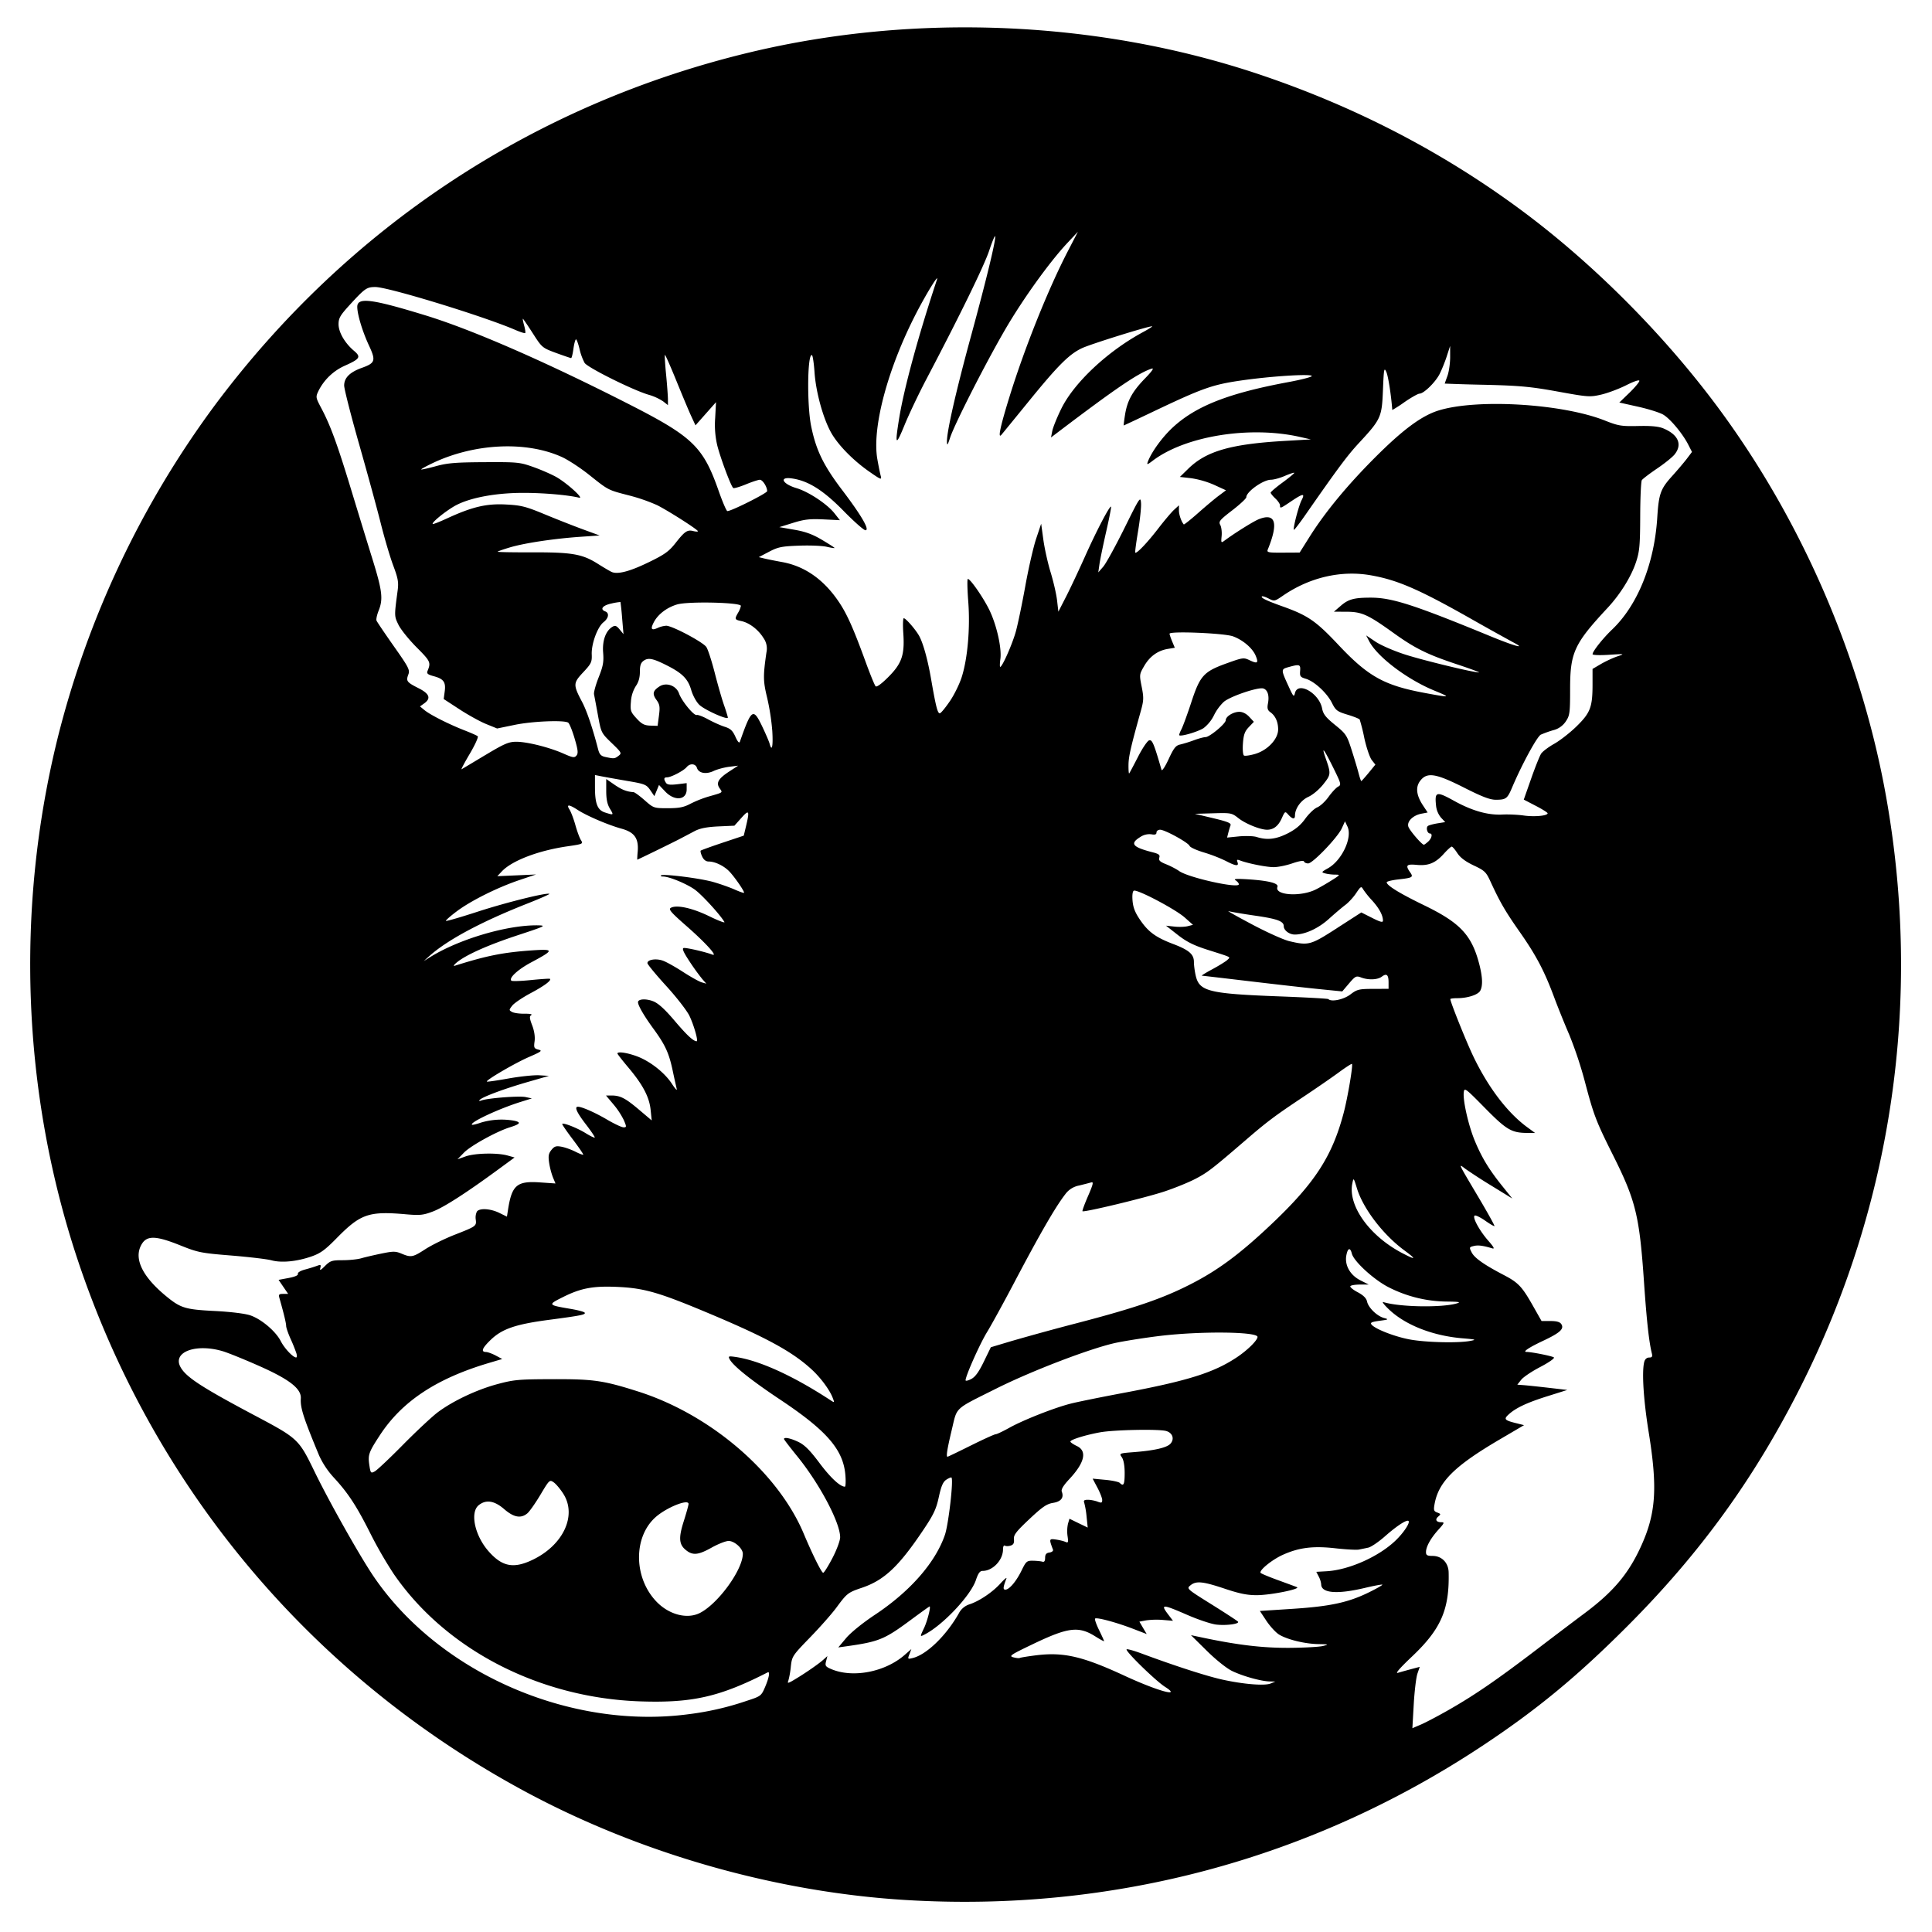 <svg xmlns="http://www.w3.org/2000/svg" width="64" height="64"><path d="M30.032 62.942c-4.324-.258-8.823-1.54-12.648-3.602-7.048-3.8-12.293-10.039-14.817-17.625C.73 36.187.501 30.114 1.92 24.408a31.283 31.283 0 0 1 5.196-10.982C11.53 7.51 17.7 3.443 24.855 1.731 30.335.42 36.387.68 41.69 2.456c3.206 1.074 6.12 2.586 8.745 4.537 2.335 1.737 4.64 4.046 6.422 6.433 2.825 3.787 4.81 8.374 5.63 13.006 1.187 6.706.195 13.499-2.851 19.53-1.523 3.016-3.318 5.494-5.73 7.91-1.663 1.666-3.002 2.77-4.807 3.965-5.669 3.752-12.247 5.513-19.066 5.105zm18.001-6.323c.84-.482 1.576-.989 2.863-1.97.562-.43 1.288-.978 1.612-1.22.93-.697 1.427-1.284 1.838-2.174.51-1.104.57-1.945.27-3.805-.174-1.075-.233-2.019-.147-2.34.023-.086.085-.14.16-.14.098 0 .117-.03.09-.14-.094-.378-.17-1.07-.258-2.34-.152-2.222-.272-2.714-1.034-4.236-.556-1.111-.635-1.319-.925-2.42a13.263 13.263 0 0 0-.515-1.55c-.15-.346-.377-.908-.504-1.249-.326-.875-.593-1.382-1.143-2.168-.477-.68-.652-.983-.962-1.657-.15-.326-.194-.369-.562-.542-.272-.13-.443-.258-.539-.406-.077-.119-.161-.217-.187-.217-.026 0-.145.107-.264.24-.279.308-.51.402-.9.365-.334-.032-.376.015-.215.244.117.166.087.184-.39.238-.212.024-.385.067-.385.095 0 .105.429.368 1.245.764 1.19.578 1.57.984 1.82 1.941.112.435.123.721.034.887-.072.134-.417.246-.759.247-.128 0-.232.014-.232.03 0 .096.528 1.413.765 1.905.494 1.03 1.139 1.874 1.797 2.35l.246.18-.242-.001c-.536-.001-.7-.096-1.42-.827-.651-.662-.682-.684-.701-.516-.032.27.155 1.092.361 1.592.23.559.474.962.91 1.504l.337.42-.67-.412a17.706 17.706 0 0 1-.878-.567c-.246-.185-.279-.255.449.973.291.492.52.905.508.918-.013.012-.148-.066-.302-.175-.154-.108-.31-.186-.348-.174-.1.034.143.49.445.834.182.207.22.28.135.254-.315-.094-.475-.114-.618-.078-.15.037-.152.046-.065.215.095.184.414.408 1.068.749.475.248.599.38.958 1.014l.287.507h.295c.207 0 .314.03.36.103.101.158-.044.29-.621.56-.458.216-.67.36-.533.36.178.002.865.14.908.183.03.03-.174.17-.45.315-.278.144-.562.335-.633.424l-.129.163.208.016c.114.008.487.048.828.087l.62.072-.651.205c-.674.211-1.048.386-1.285.6-.176.158-.147.197.211.288l.292.073-.802.471c-1.5.88-2.028 1.402-2.162 2.142-.037.202-.025.24.09.282.119.044.122.058.035.13-.12.1-.074.191.098.191.113 0 .102.028-.094.245-.258.285-.413.565-.413.744 0 .104.04.127.22.127.301 0 .522.225.53.54.03 1.234-.251 1.88-1.211 2.79-.41.388-.57.575-.47.543.086-.026.284-.081.44-.123l.284-.075-.077.224c-.042.123-.097.58-.122 1.016l-.045.792.292-.125c.161-.07.59-.296.954-.505zm-25.219.166a9.596 9.596 0 0 0 1.927-.444c.463-.151.477-.161.604-.458.131-.305.17-.527.084-.483-1.585.811-2.499 1.019-4.224.96-3.349-.115-6.453-1.724-8.17-4.233a13.881 13.881 0 0 1-.766-1.329c-.453-.904-.738-1.34-1.206-1.846a2.811 2.811 0 0 1-.49-.732c-.522-1.256-.628-1.586-.608-1.893.021-.32-.365-.625-1.354-1.066-.494-.22-1.05-.446-1.235-.501-.882-.261-1.657.022-1.404.512.174.337.689.674 2.474 1.621 1.427.757 1.45.779 1.969 1.846.5 1.03 1.534 2.862 1.987 3.52 2.181 3.173 6.494 5.047 10.412 4.526zm15.776-.908c-.298-.19-1.272-1.135-1.272-1.236 0-.029.23.033.511.138 1.102.409 2.148.747 2.668.861.7.154 1.395.21 1.595.128l.155-.064-.189-.004c-.283-.006-.887-.174-1.243-.346-.183-.089-.534-.369-.839-.67l-.524-.517.405.085c1.165.245 1.98.34 2.855.335.494-.003.996-.031 1.116-.062.2-.052.19-.056-.158-.062-.446-.008-1.03-.15-1.302-.318-.108-.067-.294-.27-.415-.45l-.218-.33 1.093-.071c1.243-.081 1.846-.212 2.532-.552.25-.123.445-.235.432-.248-.013-.013-.272.035-.576.107-.924.22-1.45.176-1.45-.12a.721.721 0 0 0-.082-.257l-.08-.155.336-.019c.743-.041 1.74-.486 2.295-1.023.266-.257.482-.584.424-.642-.055-.055-.38.155-.774.502-.215.19-.466.36-.558.38-.091.02-.231.048-.31.064-.08.017-.434-.003-.79-.043-.732-.082-1.2-.023-1.735.219-.36.162-.803.526-.73.599.028.027.288.135.578.24.29.106.568.208.62.229.15.06-.862.265-1.321.267-.321.002-.577-.05-1.07-.215-.73-.244-.948-.265-1.137-.108-.13.107-.12.115.71.633.464.29.856.546.871.57.046.075-.4.133-.725.094-.168-.02-.596-.163-.952-.318-.843-.367-.906-.367-.629-.004l.15.197-.333-.028a2.59 2.59 0 0 0-.557.014l-.223.042.12.206.122.205-.457-.176c-.547-.21-1.203-.387-1.253-.336-.02.02.039.189.13.376.092.188.168.354.168.37 0 .015-.127-.053-.281-.15-.561-.356-.905-.314-2.097.259-.724.347-.782.386-.626.428.095.025.19.035.212.021.023-.014.262-.053.533-.087.914-.114 1.542.03 2.939.677 1.102.51 1.915.732 1.336.365zm-11.844-.509c.205-.136.438-.306.517-.378l.145-.13-.043.17c-.039.153-.02.18.181.265.716.299 1.78.09 2.424-.475l.22-.193-.064.17c-.063.163-.059.168.107.128.46-.112 1.104-.734 1.527-1.476a.606.606 0 0 1 .35-.302c.323-.103.77-.403 1.03-.692.128-.141.217-.216.199-.166-.112.295-.119.37-.035.37.13 0 .362-.275.539-.638.146-.3.173-.323.375-.32.119.002.258.016.31.031.064.02.093-.02.093-.128.001-.114.039-.16.145-.175.079-.011.13-.053.116-.093-.134-.356-.13-.368.088-.338.115.016.258.05.319.077.098.043.106.021.075-.192a1.165 1.165 0 0 1 .014-.406l.049-.167.302.147.303.146-.037-.357a2.85 2.85 0 0 0-.077-.46c-.03-.08-.004-.104.118-.104.087 0 .229.027.317.06.134.052.159.044.159-.052 0-.062-.072-.247-.159-.41l-.158-.298.417.039c.23.021.446.067.481.102.127.127.163.055.163-.326 0-.245-.035-.438-.093-.522-.092-.13-.088-.133.387-.17.695-.054 1.103-.148 1.223-.281.14-.156.071-.36-.142-.42-.246-.07-1.717-.04-2.181.042-.482.086-.992.244-.992.308 0 .025.097.092.217.149.345.164.256.551-.252 1.094-.198.212-.277.343-.25.414.077.202-.023.331-.29.374-.21.034-.353.132-.785.538-.442.417-.525.525-.51.667.013.125-.015.18-.11.21-.07.022-.156.023-.19.002-.036-.023-.062.03-.062.123 0 .355-.34.713-.674.713-.092 0-.148.077-.224.304-.17.51-1.089 1.488-1.691 1.799-.168.087-.168.089-.024-.216.105-.221.23-.709.18-.709-.011 0-.284.196-.607.435-.902.668-1.066.734-2.215.894l-.202.028.263-.313c.154-.182.549-.501.946-.765 1.168-.774 2.007-1.73 2.323-2.649.12-.35.29-1.827.218-1.9-.014-.013-.09.018-.17.07-.11.072-.17.21-.249.574-.086.397-.172.581-.504 1.076-.819 1.223-1.3 1.678-2.042 1.93-.462.156-.496.182-.842.651-.15.205-.544.651-.875.992-.588.606-.602.628-.64.971a2.853 2.853 0 0 1-.08.457c-.036.094-.024.097.109.027a8.94 8.94 0 0 0 .52-.326zm-3.554-1.94c.606-.314 1.415-1.433 1.415-1.958 0-.175-.277-.424-.471-.424-.092 0-.342.098-.556.217-.444.249-.627.269-.85.092-.24-.188-.257-.406-.079-.965.086-.27.157-.526.158-.57.001-.179-.743.122-1.1.445-.734.663-.718 2.001.034 2.788.419.438 1.024.595 1.449.375zm4.385-1.818c.142-.273.254-.577.254-.687 0-.484-.683-1.773-1.42-2.68-.242-.298-.44-.556-.44-.574 0-.072.223-.026.48.099.203.097.38.275.696.697.367.49.683.783.841.783.024 0 .033-.163.018-.362-.061-.85-.6-1.48-2.144-2.51-.973-.647-1.571-1.125-1.69-1.347-.055-.102-.038-.11.172-.081.793.109 1.92.62 3.164 1.434.138.09.14.089.077-.075-.1-.264-.397-.666-.693-.938-.646-.596-1.511-1.067-3.463-1.885-1.592-.668-2.087-.811-2.945-.852-.825-.04-1.236.035-1.84.338-.504.252-.498.26.244.386.247.041.463.098.48.127.042.066-.12.098-1.209.242-1.077.143-1.526.297-1.896.652-.29.278-.342.406-.165.41.06.001.205.054.324.117l.215.115-.452.134c-1.736.517-2.872 1.272-3.605 2.396-.368.563-.396.644-.344.992.039.258.049.27.177.202.074-.039.498-.438.941-.888.444-.449.96-.931 1.148-1.072.504-.376 1.281-.744 1.967-.93.557-.15.705-.163 1.845-.166 1.349-.004 1.671.042 2.821.407 2.4.761 4.638 2.683 5.49 4.712.292.694.59 1.294.644 1.294.03 0 .167-.22.308-.49zm-9.945.066c1.023-.484 1.487-1.47 1.03-2.19-.099-.156-.242-.327-.318-.38-.136-.096-.145-.088-.442.41-.167.279-.361.556-.433.616-.213.178-.449.135-.767-.14-.327-.283-.603-.325-.845-.13-.294.239-.13 1.005.325 1.523.449.512.825.587 1.45.291zm14.53-3.792c.41-.204.78-.372.818-.372.039 0 .242-.096.452-.213.47-.262 1.507-.67 2.048-.805.221-.056.997-.213 1.724-.35 2.14-.401 3.009-.674 3.773-1.185.35-.234.68-.56.68-.672 0-.174-1.865-.195-3.214-.035-.454.054-1.105.155-1.446.224-.809.165-2.797.923-3.994 1.522-1.418.71-1.288.588-1.476 1.374-.153.642-.191.884-.138.884.014 0 .361-.167.772-.372zm.428-2.776l.233-.479.682-.204a87.875 87.875 0 0 1 2.2-.602c1.894-.495 2.806-.807 3.73-1.279.91-.463 1.64-1.005 2.674-1.983 1.442-1.364 2.019-2.25 2.4-3.688.133-.502.317-1.587.276-1.63-.012-.012-.212.117-.443.287-.232.17-.767.539-1.19.82-.93.62-1.179.807-1.89 1.42-1.11.955-1.252 1.066-1.66 1.28-.23.12-.704.313-1.056.428-.645.21-2.641.69-2.687.645-.013-.014.07-.241.185-.505.167-.385.188-.475.106-.45-.057.017-.236.063-.399.103a.735.735 0 0 0-.468.297c-.328.426-.836 1.306-1.687 2.922-.35.665-.756 1.404-.902 1.643-.237.387-.708 1.445-.708 1.59 0 .031.083.013.185-.04.134-.069.252-.231.419-.575zm-22.771-.277a5.477 5.477 0 0 0-.19-.473c-.083-.183-.15-.38-.15-.436 0-.09-.079-.417-.222-.92-.034-.12-.017-.14.124-.14h.165l-.159-.232-.159-.233.333-.062c.21-.04.323-.089.307-.136-.014-.043.082-.103.235-.144a5.43 5.43 0 0 0 .4-.123c.121-.046.136-.036.108.07-.025.098.006.084.157-.067.172-.17.227-.189.582-.189.216 0 .49-.028.61-.062.119-.035.419-.105.666-.156.401-.083.475-.083.674 0 .318.133.373.123.794-.15.207-.133.641-.347.965-.474.715-.28.729-.29.701-.505a.461.461 0 0 1 .037-.262c.083-.125.452-.103.75.045l.246.121.035-.224c.127-.822.293-.964 1.065-.91l.508.035-.084-.201a2.483 2.483 0 0 1-.126-.483c-.034-.227-.019-.31.077-.428.098-.121.154-.139.334-.105.118.022.323.095.456.163.132.067.25.112.262.1.012-.012-.145-.241-.348-.51-.203-.268-.36-.497-.347-.51.044-.044.5.137.773.306.153.095.289.161.303.147.014-.014-.118-.211-.293-.438-.3-.39-.388-.583-.264-.583.132 0 .57.193.967.427.239.14.483.255.544.255.103 0 .104-.014.013-.232a2.593 2.593 0 0 0-.346-.527l-.248-.295h.186c.288 0 .46.09.911.472l.418.354-.036-.35c-.045-.429-.256-.83-.738-1.403-.199-.236-.362-.445-.362-.464 0-.075.323-.028.65.094.436.163.919.544 1.159.915.103.159.173.233.156.165a27.48 27.48 0 0 1-.137-.62c-.124-.58-.247-.845-.65-1.395-.296-.406-.496-.75-.496-.858 0-.11.266-.126.507-.03.168.068.384.264.709.648.405.477.617.674.727.674.06 0-.094-.54-.239-.84-.083-.173-.43-.62-.771-.993-.34-.373-.62-.712-.621-.754-.002-.116.281-.163.508-.083.111.038.412.206.668.372.256.166.535.322.62.347l.155.044-.13-.147a7.412 7.412 0 0 1-.42-.58c-.206-.31-.263-.44-.2-.454.081-.017.71.127.946.217.204.079-.209-.38-.85-.942-.526-.461-.608-.558-.52-.607.192-.107.714.008 1.271.28.3.146.525.232.503.192-.13-.231-.747-.906-.981-1.074-.272-.195-.851-.434-1.053-.434-.058 0-.089-.017-.068-.037.061-.061 1.3.094 1.731.218.222.063.538.174.702.247.163.072.307.123.317.112.029-.029-.276-.478-.466-.687-.178-.197-.484-.349-.702-.35-.093 0-.168-.057-.218-.165-.043-.091-.064-.18-.048-.196.017-.016.344-.134.728-.263l.698-.233.072-.3c.128-.535.106-.577-.15-.289l-.232.259-.532.024c-.376.018-.603.062-.775.15l-.49.258c-.211.112-1.404.694-1.422.694a3.17 3.17 0 0 1 .016-.271c.035-.436-.107-.637-.533-.755-.448-.124-1.153-.425-1.455-.622-.29-.189-.388-.193-.27-.01.048.076.136.306.193.511.057.205.14.43.185.5.078.124.063.13-.445.204-.967.14-1.846.476-2.18.835l-.146.155.641-.028.641-.029-.54.182c-.73.245-1.609.683-2.082 1.036-.214.16-.377.304-.362.32.015.015.498-.125 1.072-.312.94-.305 2.296-.64 2.354-.582.012.012-.319.158-.737.323-1.522.601-2.642 1.201-3.239 1.736l-.186.167.217-.135c.963-.597 2.555-1.066 3.565-1.05.292.006.25.026-.683.333-.99.327-1.72.655-2.014.905-.09.077-.112.119-.053.1 1.06-.335 1.6-.442 2.564-.509.732-.05.73-.01-.03.395-.445.237-.753.52-.663.609.023.023.314.014.646-.02.333-.033.616-.052.63-.042.064.05-.178.231-.628.471-.273.145-.55.332-.616.415-.113.144-.114.154-.008.213.061.034.247.06.413.058.175-.003.27.016.223.045-.065.04-.059.107.03.34.07.182.1.378.08.527-.03.214-.017.24.127.277.14.035.103.064-.317.246-.462.201-1.435.77-1.391.813.012.012.334-.034.717-.103.382-.068.84-.116 1.017-.106l.322.02-.705.203c-.77.222-1.485.488-1.583.588-.042.043-.024.05.055.022.22-.078 1.247-.156 1.458-.112l.21.045-.365.114c-.726.226-1.697.68-1.62.757.014.015.146-.016.293-.068a2.391 2.391 0 0 1 1.11-.063c.238.052.198.11-.149.218-.437.136-1.302.613-1.52.84l-.213.219.27-.096c.31-.109 1.044-.125 1.387-.03l.234.066-.544.399c-1.055.774-1.803 1.255-2.164 1.391-.32.121-.427.132-.89.092-1.232-.109-1.504-.015-2.297.792-.387.394-.538.503-.84.607-.483.167-.986.215-1.315.126-.147-.04-.747-.111-1.334-.159-1.004-.081-1.104-.101-1.694-.338-.834-.334-1.122-.334-1.296.002-.235.454.051 1.037.821 1.674.488.403.637.449 1.615.499.522.026 1.005.085 1.178.143.367.122.847.527 1.014.855.122.239.403.538.509.542.028.001.032-.06.01-.137zm38.876-.41c.226-.042.205-.05-.248-.088-.981-.082-1.884-.435-2.429-.95-.165-.156-.251-.268-.192-.25.528.166 1.94.191 2.435.043.145-.043.07-.056-.347-.06a4.317 4.317 0 0 1-1.935-.485c-.488-.256-1.132-.85-1.196-1.1-.055-.22-.137-.195-.184.057-.06.324.125.652.466.825l.277.14h-.289c-.158 0-.303.023-.321.053-.019.03.09.12.242.2.19.101.287.198.312.31.045.206.33.482.563.545.164.044.15.052-.151.092-.265.036-.317.061-.263.127.125.15.784.405 1.28.494.532.096 1.58.121 1.98.047zm-2.18-3.005c-.697-.514-1.359-1.38-1.563-2.046-.113-.366-.114-.367-.155-.163-.148.74.578 1.746 1.666 2.31.45.234.465.203.053-.1zm-1.784-8.472c.224-.17.285-.185.755-.186l.512-.002v-.213c0-.255-.065-.31-.224-.19-.14.106-.446.118-.686.027-.161-.061-.19-.047-.4.198l-.224.264-.768-.077c-.422-.042-1.458-.16-2.301-.26-.844-.1-1.556-.184-1.582-.184-.025-.001.134-.1.355-.218.221-.12.442-.257.492-.306.104-.105.175-.069-.676-.34-.448-.144-.682-.262-.974-.491l-.385-.302.273.03c.15.018.35.011.446-.013l.175-.045-.269-.239c-.312-.279-1.593-.953-1.693-.89-.041.025-.056.161-.038.349.022.228.093.397.277.658.259.368.508.545 1.066.757.525.199.688.34.688.594 0 .119.03.335.066.481.125.494.455.573 2.75.66.883.033 1.62.074 1.637.09.1.102.505.017.728-.152zm-.44-2.2l.804-.518.359.181c.27.137.358.159.358.091 0-.18-.126-.412-.361-.671a2.972 2.972 0 0 1-.301-.376c-.054-.1-.078-.086-.222.13-.088.134-.249.31-.357.392-.108.081-.355.29-.548.465-.352.318-.792.52-1.132.52-.18 0-.365-.14-.365-.276 0-.165-.213-.244-.95-.35-.415-.06-.811-.127-.88-.15-.068-.021.281.176.776.438.494.263 1.052.514 1.24.558.638.15.702.132 1.579-.433zm-.697-1.282c.128-.065.363-.201.524-.303.285-.18.287-.185.11-.186-.101 0-.248-.018-.328-.04-.136-.036-.132-.045.09-.17.462-.258.818-1.02.647-1.381l-.082-.175-.105.23c-.136.302-.963 1.165-1.115 1.165-.064 0-.127-.029-.138-.064-.014-.04-.16-.016-.387.062-.201.07-.48.126-.62.125-.241 0-.862-.124-1.117-.223-.095-.036-.11-.024-.08.058.056.144-.059.132-.39-.042a5.026 5.026 0 0 0-.721-.279c-.244-.073-.458-.17-.475-.217-.043-.11-.817-.536-.976-.536-.067 0-.121.041-.121.091 0 .067-.048.083-.17.06a.541.541 0 0 0-.373.094c-.346.215-.251.331.406.5.217.055.26.089.23.18-.027.09.021.137.227.219.144.057.337.158.43.224.306.219 1.978.59 1.978.439 0-.036-.05-.095-.109-.132-.08-.05.037-.057.45-.03.66.045.983.13.938.248-.108.28.775.338 1.277.083zm3.716-1.583c.119-.107.154-.269.058-.269-.09 0-.14-.203-.062-.252.04-.025.184-.063.321-.085l.248-.04-.14-.148a.745.745 0 0 1-.166-.417c-.045-.446.017-.461.594-.142.603.334 1.127.482 1.61.457.19-.01.508.004.703.032.354.05.792.01.791-.074 0-.024-.178-.136-.395-.248l-.395-.205.244-.694c.134-.382.283-.754.33-.826.046-.073.244-.222.438-.331.195-.11.529-.372.743-.582.452-.444.523-.633.523-1.387v-.509l.282-.165c.155-.09.399-.203.542-.251.254-.084.245-.086-.28-.052-.308.02-.543.011-.543-.02 0-.095.341-.525.65-.82.842-.804 1.393-2.168 1.492-3.692.051-.807.107-.962.503-1.399.165-.183.38-.436.475-.56l.173-.229-.123-.241c-.185-.363-.592-.852-.825-.992-.113-.069-.488-.187-.832-.264l-.627-.14.332-.32c.182-.178.332-.356.332-.397 0-.045-.175.013-.435.144-.239.12-.61.26-.826.31-.377.087-.436.083-1.442-.1-.887-.161-1.256-.196-2.397-.224a61.415 61.415 0 0 1-1.347-.04c0-.005.04-.12.09-.256.049-.137.089-.416.089-.62l-.001-.372-.11.34c-.06.188-.17.456-.241.596-.142.274-.523.645-.664.645-.047 0-.27.125-.493.278a4.418 4.418 0 0 1-.408.264c-.036-.486-.133-1.114-.195-1.255-.075-.17-.085-.118-.114.594-.036.903-.066.967-.801 1.76-.381.412-.682.816-1.769 2.377-.197.283-.368.505-.38.493-.038-.038.157-.792.254-.98.123-.238.051-.23-.342.034-.365.245-.372.248-.372.135 0-.046-.07-.148-.155-.228-.086-.08-.155-.167-.155-.192 0-.025.18-.18.402-.341.22-.163.392-.305.38-.317-.011-.012-.153.035-.314.104-.16.07-.367.126-.458.126-.257 0-.816.397-.816.578 0 .042-.21.238-.466.435-.417.321-.458.371-.397.485.038.07.058.235.045.367-.022.23-.018.236.103.146.338-.25.953-.634 1.127-.703.556-.222.66.121.3 1.001-.04.099.006.109.505.106l.55-.003.34-.54c.508-.804 1.233-1.682 2.138-2.59.936-.939 1.56-1.402 2.126-1.577 1.279-.395 4.095-.225 5.502.332.452.179.55.195 1.108.183.431-.01.678.014.836.08.491.206.633.529.374.857-.071.091-.335.304-.584.472-.25.169-.477.342-.505.385-.028.044-.052.581-.054 1.195-.004.972-.022 1.168-.14 1.523-.158.478-.52 1.06-.935 1.507-1.115 1.196-1.247 1.483-1.247 2.698 0 .789-.012.873-.142 1.067a.698.698 0 0 1-.418.293 3.593 3.593 0 0 0-.41.147c-.124.06-.628.986-.953 1.754-.156.368-.201.402-.536.403-.196 0-.45-.096-1.054-.402-.936-.473-1.223-.519-1.448-.232-.166.21-.136.485.088.823l.154.233-.203.039c-.28.052-.489.256-.437.428.037.123.446.6.515.6.016 0 .08-.046.142-.103zm-4.657-.27c.263-.133.434-.276.587-.49.12-.165.297-.334.395-.374.098-.04.267-.197.375-.348.108-.151.25-.303.316-.338.113-.06.104-.094-.171-.65-.304-.61-.387-.714-.245-.304.184.527.182.552-.073.874-.137.173-.348.35-.493.416-.248.112-.446.388-.446.62 0 .134-.082.125-.218-.025-.11-.123-.113-.122-.221.119-.114.254-.272.377-.485.377-.226 0-.714-.197-.948-.382-.222-.175-.247-.18-.837-.163l-.608.018.609.145c.482.115.601.164.573.238-.02.052-.053.163-.075.249l-.039.155.396-.04c.218-.02.48-.012.582.02.347.11.64.077 1.026-.117zm-22.448-.82c-.088-.145-.123-.313-.123-.592v-.391l.274.189c.243.167.407.231.631.246.038.003.204.124.368.269.296.26.305.263.769.263.373 0 .525-.03.747-.147a3.72 3.72 0 0 1 .59-.236c.508-.145.483-.127.378-.277-.126-.18-.045-.32.323-.56l.29-.189-.3.037c-.164.021-.394.083-.51.138-.252.12-.498.075-.554-.1-.047-.147-.232-.161-.344-.025-.1.12-.515.336-.645.336-.108 0-.12.053-.039.18.041.065.136.077.371.05l.316-.038v.207c0 .36-.403.399-.714.068l-.203-.214-.076.185-.077.185-.136-.198c-.127-.185-.18-.207-.752-.304-.338-.058-.72-.126-.847-.151l-.233-.046v.4c0 .55.083.76.33.84.295.095.298.092.166-.125zm25.133-1.187l.223-.273-.12-.152c-.066-.085-.176-.41-.245-.722a6.215 6.215 0 0 0-.154-.619c-.017-.027-.2-.1-.406-.162-.342-.104-.388-.139-.514-.39-.165-.33-.582-.715-.866-.799-.18-.053-.202-.082-.188-.257.018-.22-.015-.232-.375-.132-.267.074-.267.075.006.668.145.317.165.336.198.196.095-.401.805.002.9.511.036.186.12.294.428.543.362.294.393.34.547.822.09.281.195.63.232.774.038.145.078.264.09.264.011 0 .121-.123.244-.272zm-7.639-.533c.152-.296.315-.535.373-.546.099-.02.155.116.405.979.016.052.12-.105.235-.354.171-.37.238-.454.383-.485a4.22 4.22 0 0 0 .455-.141c.153-.057.326-.104.384-.104.136-.001.67-.446.67-.559 0-.125.248-.279.45-.279.11 0 .232.061.329.166l.153.165-.168.176c-.133.14-.173.249-.194.539-.015.203 0 .38.035.402.034.02.201-.004.372-.054.412-.123.759-.492.759-.81 0-.252-.092-.454-.26-.573-.09-.064-.108-.129-.077-.29.049-.26-.01-.449-.154-.494-.168-.054-1.088.257-1.307.441a1.59 1.59 0 0 0-.328.447 1.226 1.226 0 0 1-.341.423c-.184.121-.756.29-.808.238-.011-.011.02-.1.072-.199.05-.098.197-.498.325-.889.291-.888.41-1.019 1.172-1.294.54-.194.565-.197.767-.1.257.122.296.091.195-.152-.104-.251-.422-.522-.753-.643-.29-.105-2.1-.18-2.1-.086 0 .027.04.143.087.257l.087.208-.226.037c-.336.055-.6.244-.786.563-.163.278-.165.292-.085.693.072.365.069.452-.034.82-.33 1.18-.4 1.492-.403 1.77-.002.168.008.294.022.28.014-.014.146-.263.294-.552zm-21.624-.055c.635-.381.777-.442 1.029-.442.36 0 1.094.184 1.563.392.31.137.363.145.43.064.062-.075.05-.185-.063-.568-.077-.262-.173-.496-.213-.522-.14-.09-1.193-.046-1.77.074l-.583.12-.362-.147c-.198-.08-.597-.3-.885-.488l-.523-.341.034-.253c.041-.308-.037-.416-.367-.504-.195-.053-.237-.088-.203-.171.117-.285.1-.321-.362-.785-.256-.257-.527-.594-.601-.748-.14-.286-.14-.285-.027-1.13.037-.278.015-.403-.148-.837-.105-.281-.288-.902-.408-1.38-.119-.476-.441-1.656-.716-2.62-.274-.963-.499-1.844-.499-1.957 0-.257.188-.443.59-.587.44-.158.465-.238.232-.738-.215-.46-.388-1.032-.388-1.282 0-.324.471-.265 2.256.282 1.542.473 3.932 1.514 6.695 2.919 2.161 1.098 2.502 1.424 3.016 2.884.127.363.258.67.29.68.085.028 1.321-.59 1.321-.66 0-.142-.151-.377-.242-.376-.054.001-.264.07-.465.153-.202.083-.389.137-.415.121-.07-.043-.416-.965-.53-1.409a2.982 2.982 0 0 1-.07-.909l.028-.527-.34.384-.34.384-.136-.293c-.075-.16-.297-.69-.495-1.177-.198-.487-.37-.876-.382-.864-.012.012.005.299.038.637.033.339.06.709.062.822l.001.206-.159-.125a1.76 1.76 0 0 0-.483-.22c-.514-.15-2.016-.896-2.119-1.054a1.872 1.872 0 0 1-.168-.46c-.042-.176-.095-.32-.117-.32-.023 0-.061.14-.085.31-.023.17-.058.31-.077.31-.019 0-.243-.077-.499-.17-.458-.17-.467-.177-.771-.652-.17-.264-.317-.48-.328-.48-.01 0 .008.1.042.223.034.122.05.235.035.25-.015.014-.164-.033-.33-.105-1.042-.451-4.217-1.423-4.637-1.42-.286.002-.344.043-.86.607-.302.332-.356.425-.356.626 0 .265.208.623.51.879.24.202.202.268-.286.487a1.794 1.794 0 0 0-.89.844c-.095.201-.092.218.093.567.3.564.53 1.19.976 2.656.228.749.551 1.803.719 2.343.327 1.055.36 1.326.205 1.714-.055.137-.086.284-.07.326.017.043.275.425.574.85.496.704.538.786.48.939-.081.215-.052.254.34.452.362.183.419.336.186.503l-.14.1.155.127c.186.153.82.473 1.333.671.205.08.396.165.425.19.029.026-.09.288-.265.584-.175.296-.296.526-.27.51.027-.015.38-.226.785-.47zm4.413.025c.115-.088.106-.106-.227-.427-.345-.333-.348-.34-.453-.916a79.74 79.74 0 0 0-.13-.697c-.013-.064.057-.318.154-.563.147-.37.172-.51.148-.814-.033-.396.086-.727.307-.858.09-.054.136-.038.24.088l.127.155-.045-.527a9.157 9.157 0 0 0-.055-.538 1.94 1.94 0 0 0-.303.051c-.29.062-.388.19-.2.261.14.054.111.224-.059.358-.199.156-.404.716-.39 1.066.01.254-.016.308-.284.594-.334.357-.336.41-.033.985.155.294.349.868.528 1.563.044.17.095.225.24.256.287.061.307.06.435-.037zm5.095-.824a7.65 7.65 0 0 0-.17-1.1c-.134-.552-.137-.716-.024-1.501a.601.601 0 0 0-.1-.482c-.17-.275-.465-.501-.728-.557-.227-.048-.233-.064-.109-.281a.72.72 0 0 0 .091-.223c.004-.116-1.75-.156-2.112-.048-.342.101-.638.328-.775.594-.116.224-.077.279.133.183a.837.837 0 0 1 .28-.072c.199 0 1.225.545 1.33.706.054.081.178.465.277.852.099.388.237.87.308 1.071.07.202.127.388.127.414 0 .09-.768-.253-.944-.422-.1-.096-.217-.309-.27-.493-.106-.364-.292-.553-.793-.807-.467-.237-.626-.27-.777-.165-.1.07-.13.157-.13.372 0 .19-.044.344-.135.472a1.111 1.111 0 0 0-.162.514c-.025.3-.01.342.185.555.171.187.259.233.456.24l.243.008.045-.341c.038-.29.025-.368-.081-.516-.146-.201-.124-.304.095-.447.227-.15.56-.031.651.231.087.25.494.745.586.713.039-.013.21.052.38.146.17.093.418.204.549.245.19.06.262.129.353.331.074.166.126.223.147.164.387-1.098.44-1.133.742-.503.114.24.223.493.242.563.077.295.121.09.09-.415zm5.89-.998c.144-.214.32-.575.39-.803.194-.619.28-1.64.21-2.508-.03-.4-.036-.728-.012-.728.088 0 .54.66.728 1.06.235.503.397 1.238.35 1.59-.02.145-.022.264-.006.264.07 0 .412-.778.523-1.19.067-.25.208-.927.312-1.507.105-.58.265-1.277.356-1.55l.166-.496.072.527c.04.29.147.775.24 1.078.093.304.19.722.214.93l.044.379.254-.496c.14-.273.422-.873.628-1.333.38-.85.82-1.691.863-1.65.012.013-.06.382-.16.821-.1.439-.2.923-.223 1.077l-.04.279.162-.186c.09-.102.404-.674.7-1.271.512-1.036.538-1.074.554-.837.01.136-.035.555-.098.93s-.105.694-.093.708c.04.05.403-.331.764-.801.197-.256.431-.533.52-.615l.163-.15v.17c0 .141.078.368.16.463.011.013.224-.156.473-.376.248-.22.558-.48.689-.577l.237-.177-.392-.18a3.052 3.052 0 0 0-.764-.221l-.372-.042.279-.273c.595-.582 1.409-.817 3.193-.92l.868-.05-.372-.084c-1.66-.372-3.785-.029-4.863.786-.183.14-.206.145-.168.041.124-.33.483-.822.833-1.145.767-.706 1.838-1.126 3.81-1.494.435-.08.79-.172.79-.203 0-.082-1.366.004-2.36.15-.941.137-1.271.255-2.933 1.047-.508.242-.93.44-.937.44-.007 0 .012-.156.042-.347.073-.47.242-.778.663-1.211.224-.23.308-.35.228-.326-.434.134-1.185.644-3.182 2.16l-.16.121.042-.214c.023-.118.157-.451.3-.741.42-.856 1.527-1.895 2.687-2.524.204-.11.348-.202.32-.203-.137-.003-2.033.588-2.324.725-.425.2-.794.569-1.78 1.782-.443.544-.841 1.032-.886 1.085-.13.154-.039-.277.271-1.275.498-1.605 1.277-3.549 1.924-4.798l.337-.651-.349.372c-.585.624-1.452 1.828-2.039 2.83-.644 1.101-1.697 3.166-1.845 3.618-.083.255-.102.279-.105.132-.007-.33.299-1.67.8-3.508.51-1.87.83-3.195.796-3.296-.01-.032-.101.187-.2.486-.169.502-.97 2.143-2.083 4.26-.25.476-.575 1.16-.722 1.52-.29.709-.32.668-.175-.23.163-1.003.639-2.75 1.252-4.595.075-.226-.323.414-.662 1.064-.963 1.849-1.497 3.838-1.311 4.884.038.22.089.467.111.55.038.139.01.13-.357-.125-.54-.372-1.046-.886-1.28-1.297-.266-.467-.508-1.34-.555-1.999-.02-.3-.059-.56-.084-.576-.153-.094-.173 1.649-.027 2.358.162.79.406 1.292 1.027 2.11.641.844.922 1.33.77 1.33-.053 0-.382-.29-.73-.646-.674-.686-1.175-1-1.72-1.072-.423-.057-.297.186.168.324.397.118 1.01.524 1.252.828l.184.233-.55-.027c-.449-.021-.631 0-1.003.116l-.454.141.496.086c.368.063.605.15.915.334.23.136.418.257.418.27 0 .011-.118-.006-.263-.04-.145-.033-.557-.05-.915-.036-.57.02-.693.045-.992.202l-.34.178.185.045c.103.025.368.078.59.118.757.138 1.392.587 1.893 1.342.263.396.475.875.875 1.973.149.408.296.768.328.8.036.035.196-.081.422-.308.448-.45.544-.732.495-1.452-.019-.272-.011-.494.016-.494.07 0 .415.402.52.605.133.259.276.784.384 1.406.162.937.22 1.159.296 1.135.04-.012.19-.196.334-.41zm16.037-.342c-.905-.373-1.888-1.119-2.155-1.635l-.1-.192.313.21c.171.115.61.306.975.423.606.195 2.278.6 2.451.594.04 0-.29-.123-.734-.27-.986-.328-1.386-.526-2.107-1.044-.837-.601-1.04-.693-1.54-.696l-.425-.002.225-.194c.254-.22.442-.271.997-.271.698 0 1.418.232 3.936 1.267.837.345 1.241.454.775.21a103.03 103.03 0 0 1-1.446-.807c-1.683-.951-2.388-1.256-3.262-1.41-.985-.175-2.032.068-2.916.676-.272.187-.284.19-.472.093-.106-.055-.207-.086-.223-.07-.045.045.157.142.672.326.855.305 1.114.483 1.871 1.288.98 1.04 1.508 1.334 2.852 1.584.865.161.886.156.313-.08zM21.48 18.63c.537-.261.677-.361.897-.64.308-.392.392-.448.592-.397.083.02.15.022.15.004 0-.051-.977-.675-1.351-.863a5.885 5.885 0 0 0-.922-.32c-.716-.185-.682-.168-1.33-.684-.285-.228-.69-.493-.897-.588-1.186-.541-2.905-.46-4.293.202-.216.103-.383.196-.372.207.011.01.23-.038.485-.108.386-.106.661-.128 1.612-.133 1.093-.006 1.17.002 1.612.159.256.09.598.24.76.33.352.198.944.734.76.688-.363-.09-1.182-.161-1.85-.16-.885 0-1.715.15-2.201.397-.307.155-.847.585-.797.634.012.013.23-.072.482-.189.827-.38 1.296-.491 1.942-.457.503.026.655.064 1.28.323.39.162.96.386 1.267.499l.557.204-.62.043c-.881.06-1.852.206-2.34.349-.23.068-.418.134-.418.147 0 .013.51.022 1.132.02 1.328-.004 1.668.054 2.179.375.208.131.42.256.471.277.2.084.602-.022 1.213-.32z"/></svg>